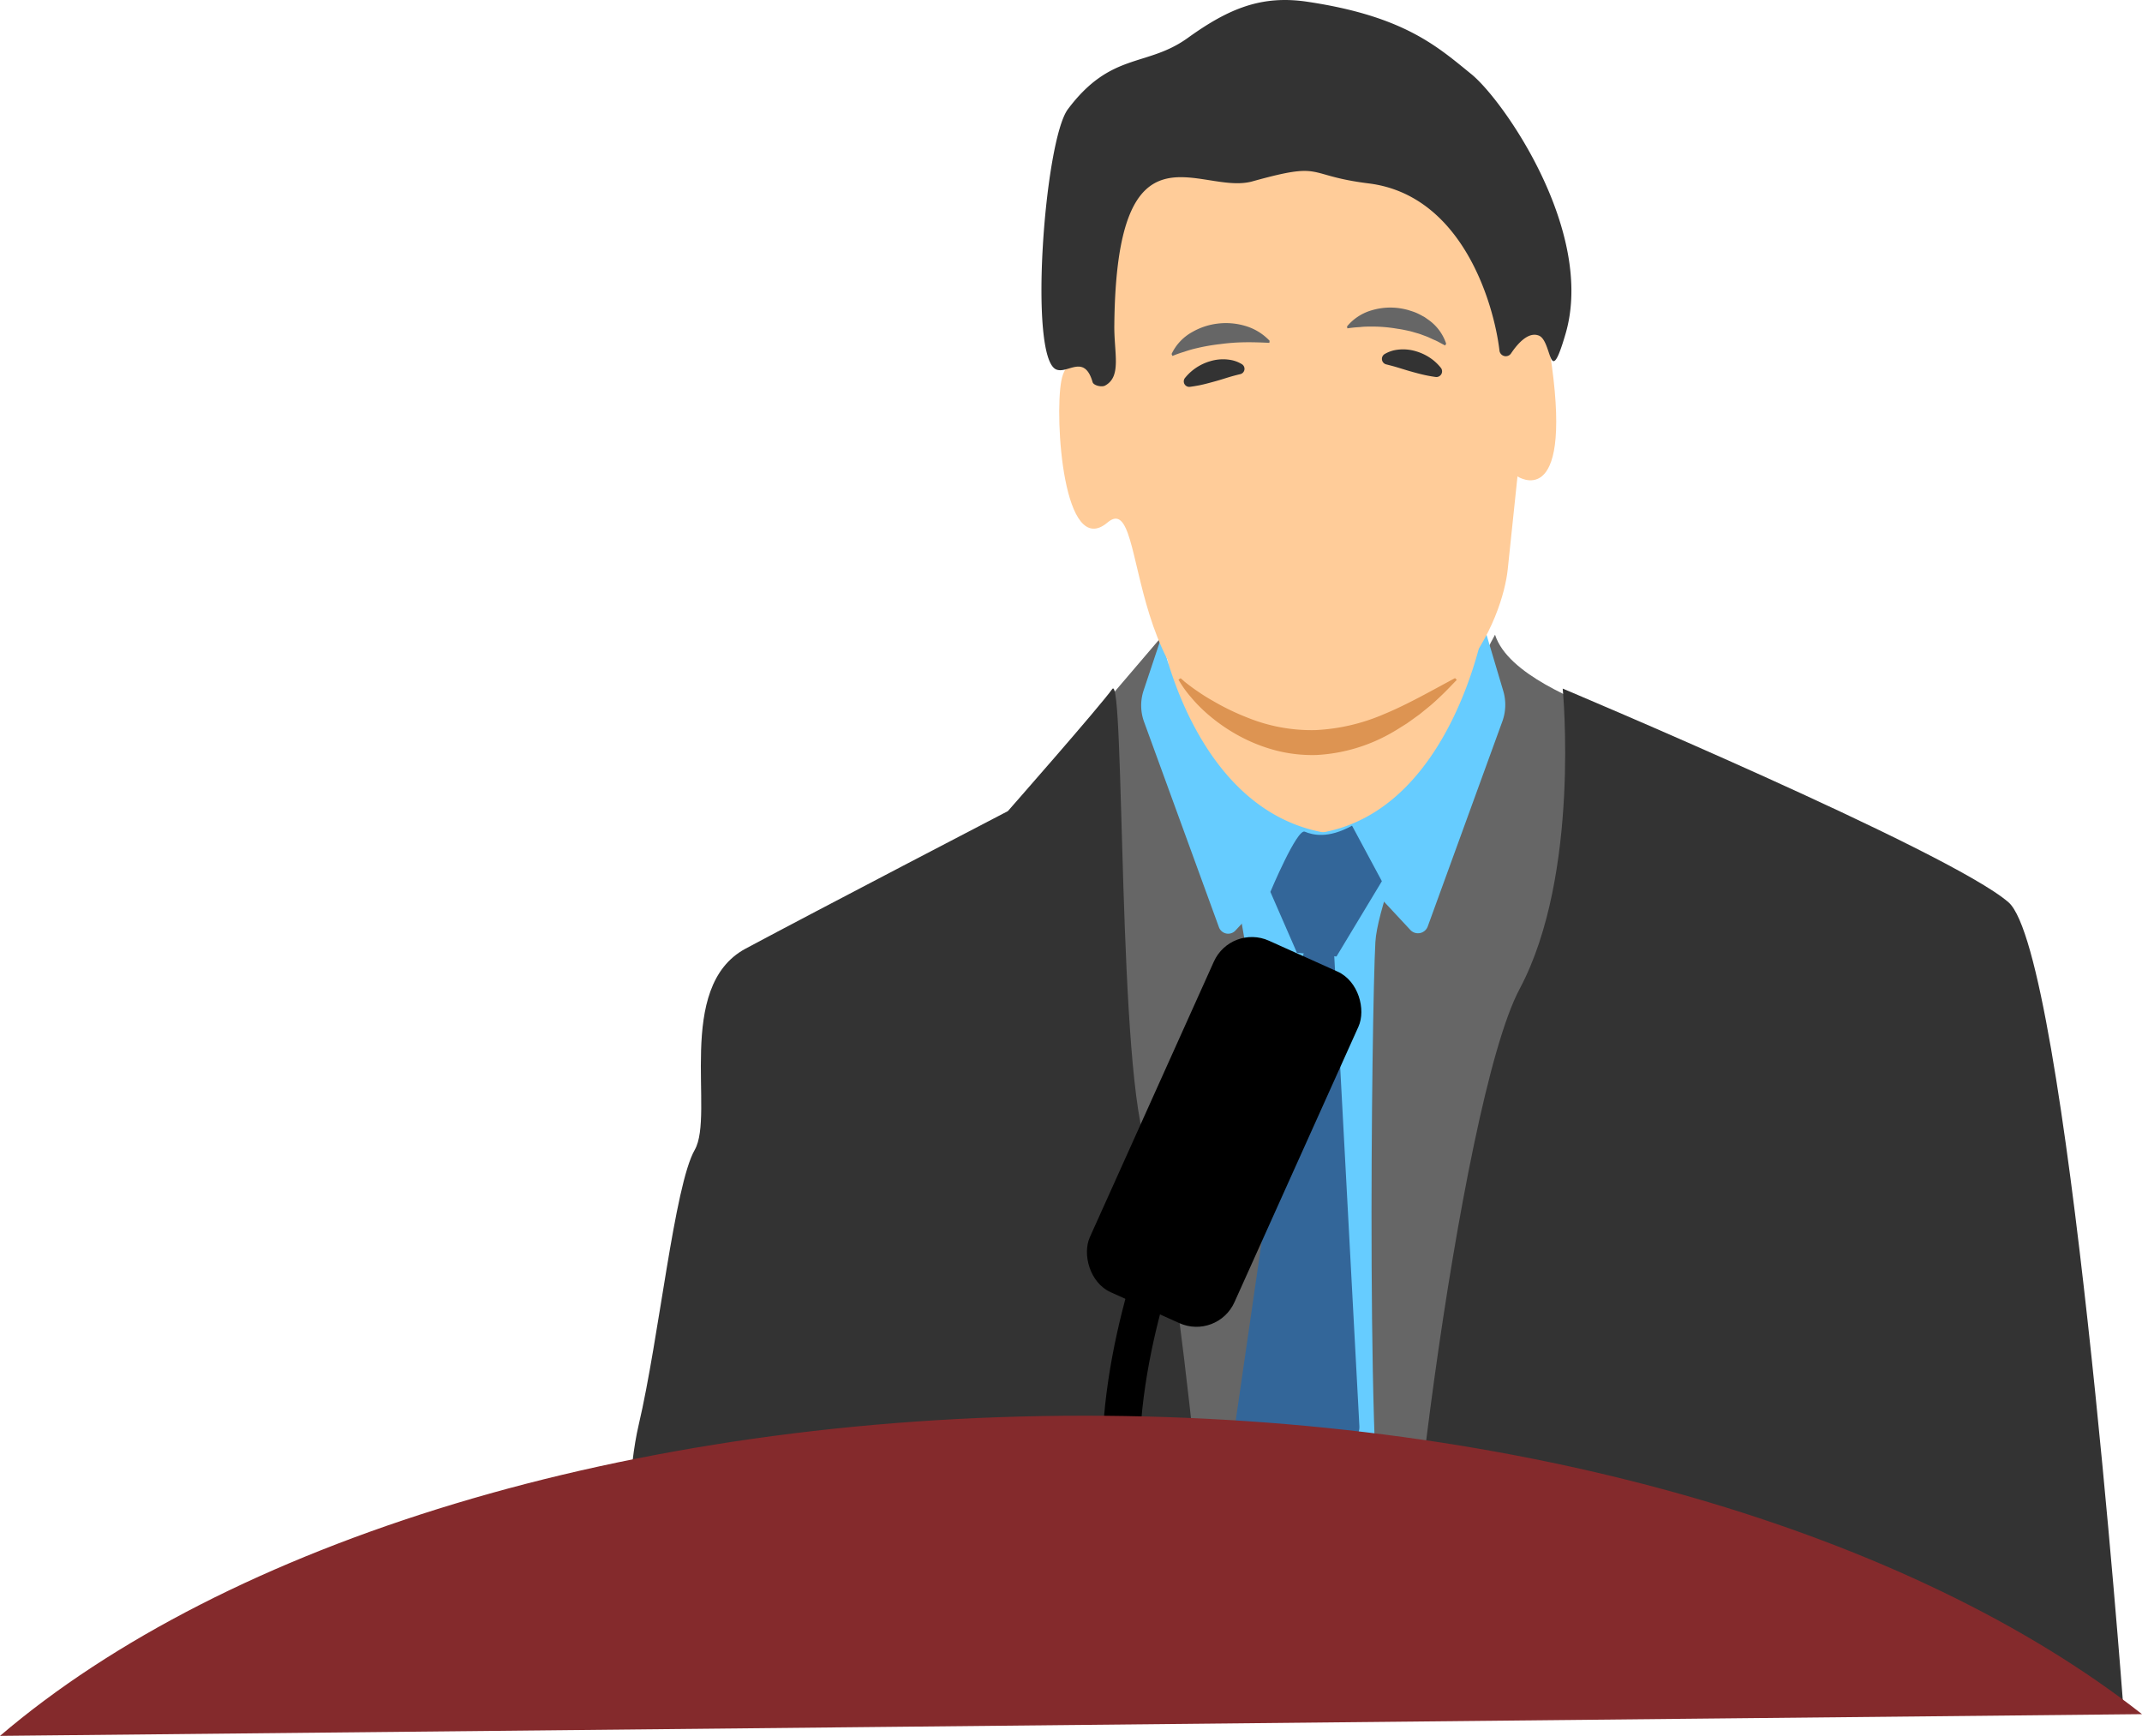 <svg xmlns="http://www.w3.org/2000/svg" viewBox="0 0 617.27 500.2"><defs><style>.cls-1{fill:#fc9;}.cls-2{fill:#6cf;}.cls-3{fill:#666;}.cls-4{fill:#333;}.cls-5{fill:#369;}.cls-6{fill:#dd9452;}.cls-7{fill:none;stroke:#000;stroke-miterlimit:10;stroke-width:10.78px;}.cls-8{fill:#842a2c;}</style></defs><g id="Layer_2" data-name="Layer 2"><g id="doctor"><g id="Layer_1-2" data-name="Layer 1"><polygon class="cls-1" points="334.71 174.83 342.54 240.37 425.69 256.76 427.65 159.17 334.71 174.83"/><polygon class="cls-2" points="297.05 248.23 482.68 237.92 499.56 492.5 266.03 479.2 297.05 248.23"/><path class="cls-3" d="M334.71,183.51s6.12,34.55,14.19,45.58,27.63,160,24.94,180.28c-1.51,11.4-3.63,24.56-5.21,33.92a15.77,15.77,0,0,1-14.51,13.13L329.82,458,312.46,209.56Z"/><path class="cls-3" d="M430.83,182.9c-4.72,8.1-33.53,71.69-34.48,88.57-1.08,18.95-2.94,169.76,3.42,179.35s39.62,6.86,39.62,6.86l24.14-252C454.87,202,434.5,194.39,430.83,182.9Z"/><path class="cls-4" d="M181.85,488.83s-3.66-53.29,2.2-78.23,10.28-69,16.15-79.25-5.87-47,14.67-58,75.57-39.62,75.57-39.62,26.42-30.05,30.09-35.19,1.46,113,10.27,132.77S351.34,492.5,351.34,492.5Z"/><path class="cls-4" d="M450.33,198.42s5.2,53.52-12.41,86.54-37.42,197.83-31.55,205.9,205.44,0,205.44,0S595.67,274.69,578.8,260,450.33,198.42,450.33,198.42Z"/><path class="cls-2" d="M427.65,180.45s-9.29,53.32-47.26,59.55l26,27.93a3,3,0,0,0,5.06-1l21.49-59.06a14,14,0,0,0,.26-8.78Z"/><path class="cls-2" d="M334.71,183.51s9.48,50.26,47.45,56.49L356,268.16a2.84,2.84,0,0,1-4.74-1L329.69,208a13.79,13.79,0,0,1-.12-9.08Z"/><path class="cls-1" d="M341.56,39.33s-21.52,2-23,18.1-.12,53.68-.12,53.68-10.4-13-12.6-1.34c-2,10.75.61,51.54,13.33,40.78s1.83,60.84,53.19,62.92c47,1.9,60.7-35.78,62.13-49.41l2.81-26.78s15.64,10.36,9.9-31.91c-2.93-21.65-13.8-3.32-13.8-3.32s12.83-56.36-25.82-62.72S341.56,39.33,341.56,39.33Z"/><path class="cls-4" d="M318.45,111.11c-.95.52-3.29,0-3.59-1-2.4-8.25-7.17-2.29-10.47-3.64-8.08-3.3-3.39-66,3.35-75,12.47-16.63,22.69-12,34.55-20.54S363.61-1.45,376.72.5C404.6,4.66,414.15,13.36,424,21.36c9.33,7.58,35.73,45.53,27.15,74.84-4.86,16.6-3.79,2-7.7.5-2.89-1.15-5.9,2-8,5.13a1.83,1.83,0,0,1-3.34-.79c-1.54-13.17-10.53-44.82-37.7-48.19-18.74-2.33-12.39-6.46-33.49-.59-15.09,4.2-39.19-19.66-39.8,41.36C321,101.69,323.31,108.49,318.45,111.11Z"/><path class="cls-5" d="M375.5,275.51l-21.84,150.7a4.53,4.53,0,0,0,2.14,4.53L369.35,439a7.91,7.91,0,0,0,11.24-3.37l10.72-22.49a4.57,4.57,0,0,0,.43-2.19l-7.22-135a4.53,4.53,0,0,0-4.6-4.29h0A4.54,4.54,0,0,0,375.5,275.51Z"/><path class="cls-5" d="M376,239.65c2.26.95,6.71,2.1,13.62-1.73l8.6,16-13.08,21.7-11.39-1.07L366.09,257S373.76,238.7,376,239.65Z"/><path class="cls-3" d="M337.62,102a14.09,14.09,0,0,1,5.81-6.24,19.25,19.25,0,0,1,7.45-2.51,19.6,19.6,0,0,1,7.79.61,15.72,15.72,0,0,1,7.2,4.34l-.07.59c-2.38-.11-4.75-.2-7.11-.16a57.86,57.86,0,0,0-7.08.53,56.8,56.8,0,0,0-7,1.23c-1.16.27-2.29.61-3.42,1a31.1,31.1,0,0,0-3.32,1.18Z"/><path class="cls-3" d="M388.18,94.06a14.36,14.36,0,0,1,7.34-4.71,18.57,18.57,0,0,1,8.25-.46,20.59,20.59,0,0,1,2,.44c.67.22,1.34.41,2,.67s1.29.57,1.91.91c.31.18.63.33.93.52l.88.62a13.64,13.64,0,0,1,5.26,7l-.32.5-1.61-.87a13.75,13.75,0,0,0-1.64-.79l-1.65-.76c-.56-.23-1.14-.43-1.7-.64a15.16,15.16,0,0,0-1.73-.56c-.58-.17-1.16-.35-1.75-.5-1.18-.25-2.36-.53-3.56-.68a42.83,42.83,0,0,0-7.24-.65c-1.22,0-2.43,0-3.65.15a33.63,33.63,0,0,0-3.62.37Z"/><path class="cls-6" d="M340.23,195.44c.4.32.78.65,1.15,1l1.17.91c.78.59,1.54,1.16,2.34,1.69a53.73,53.73,0,0,0,4.78,3,68.93,68.93,0,0,0,9.73,4.71,49.11,49.11,0,0,0,19.69,3.63,56.45,56.45,0,0,0,19.8-4.62c6.66-2.75,13.23-6.51,20.41-10.36l.52.5c-1.37,1.39-2.69,2.83-4.1,4.18s-2.83,2.7-4.37,3.92l-2.28,1.85-2.39,1.72-1.19.85-1.25.79c-.84.51-1.65,1.06-2.51,1.54a48.66,48.66,0,0,1-22.41,6.81,42.25,42.25,0,0,1-11.75-1.34,47.32,47.32,0,0,1-10.95-4.42,50.48,50.48,0,0,1-9.56-6.87,44.26,44.26,0,0,1-4.06-4.27,30.61,30.61,0,0,1-3.39-4.83Z"/><path class="cls-4" d="M342.89,111.47a1.58,1.58,0,0,1-1.43-2.53,14.32,14.32,0,0,1,2.08-2.11,14.62,14.62,0,0,1,5.22-2.75,12.74,12.74,0,0,1,6.15-.31,9.21,9.21,0,0,1,3,1.19,1.57,1.57,0,0,1-.49,2.85c-.89.21-1.69.42-2.48.64-1.51.43-3,.94-4.49,1.35s-3.11.87-4.81,1.22C344.74,111.19,343.84,111.35,342.89,111.47Z"/><path class="cls-4" d="M415.23,106a1.64,1.64,0,0,1-1.49,2.63c-.89-.12-1.73-.27-2.56-.43-1.7-.35-3.29-.79-4.81-1.22s-3-.92-4.49-1.35c-.76-.21-1.52-.41-2.36-.62a1.63,1.63,0,0,1-.48-3,9.46,9.46,0,0,1,2.84-1.1,12.74,12.74,0,0,1,6.15.31,14.62,14.62,0,0,1,5.22,2.75A14.33,14.33,0,0,1,415.23,106Z"/><path class="cls-7" d="M337,353s-18,42.74-13.21,81.44"/><path class="cls-8" d="M0,500.2c64.85-55.38,180.54-92.26,312.46-92.26,126.88,0,238.75,34.12,304.81,86"/><rect x="329.91" y="270.63" width="45.69" height="111.08" rx="12" transform="translate(164.95 -116.04) rotate(24.23)"/></g></g></g></svg>